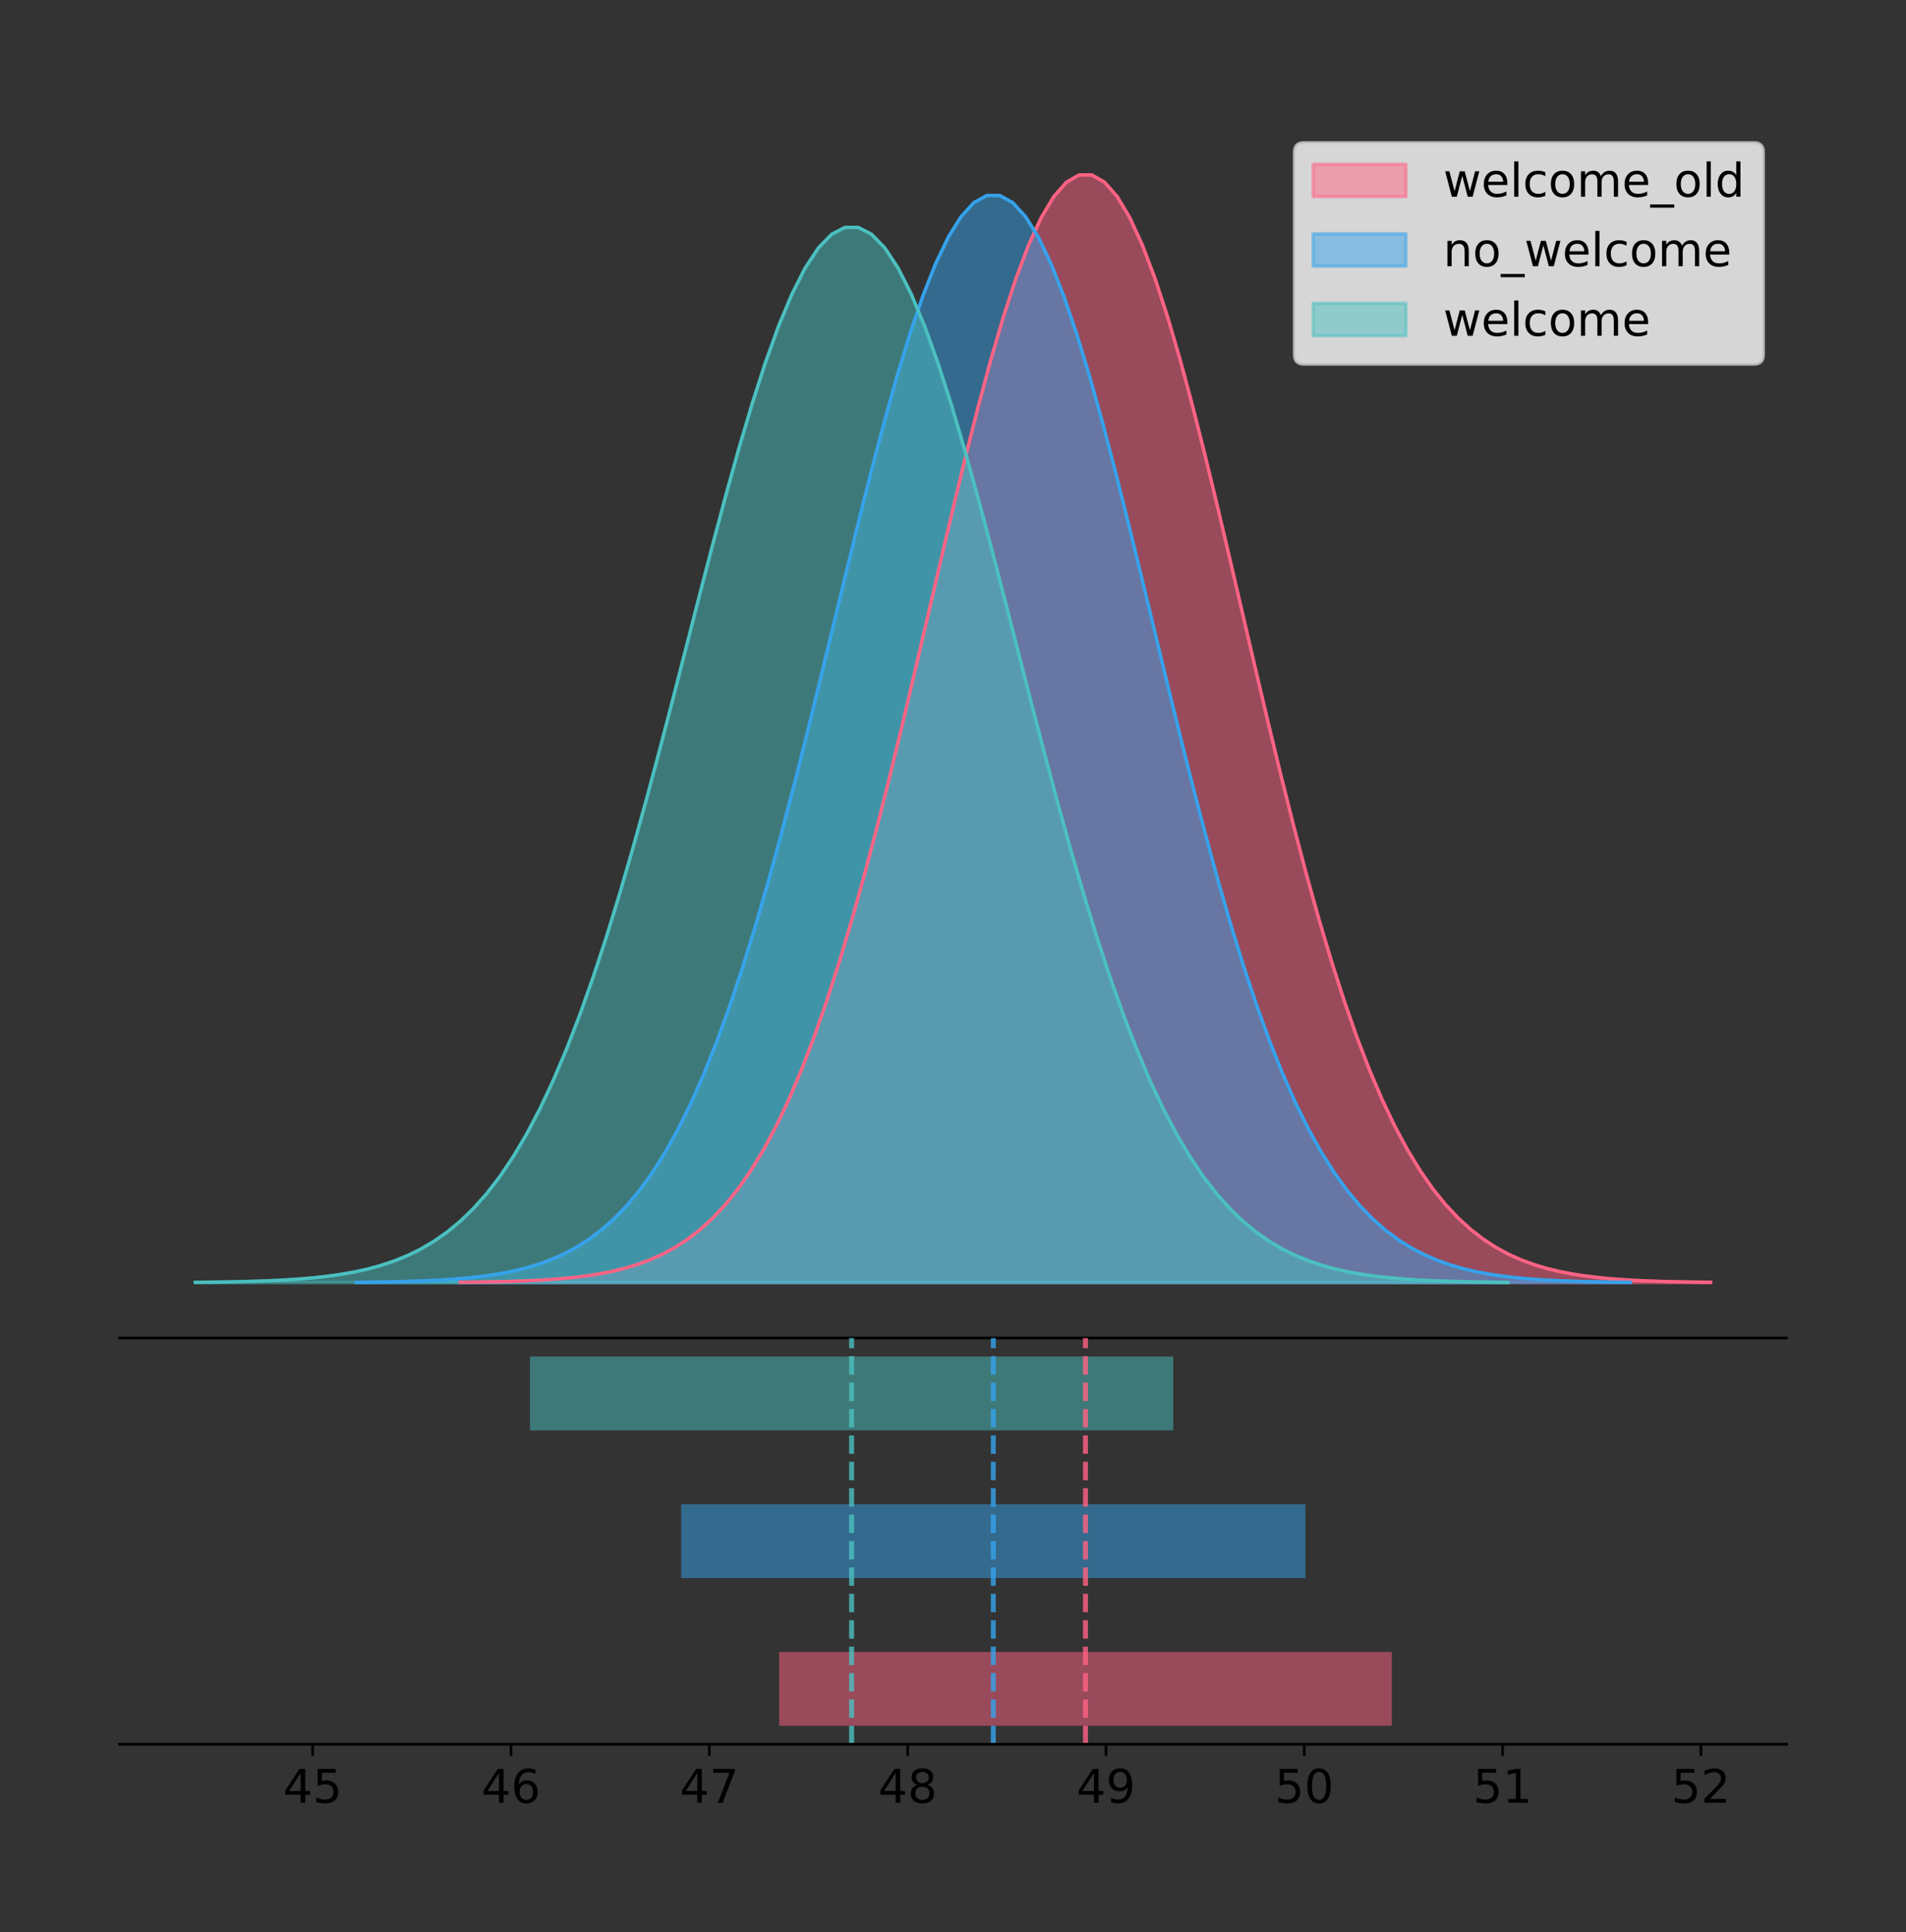 <?xml version="1.0" encoding="utf-8" standalone="no"?>
<!DOCTYPE svg PUBLIC "-//W3C//DTD SVG 1.1//EN"
  "http://www.w3.org/Graphics/SVG/1.1/DTD/svg11.dtd">
<!-- Created with matplotlib (https://matplotlib.org/) -->
<svg height="581.789pt" version="1.1" viewBox="0 0 574.2 581.789" width="574.2pt" xmlns="http://www.w3.org/2000/svg" xmlns:xlink="http://www.w3.org/1999/xlink">
 <rect x="0" y="0" width="574.2" height="581.789" fill="#333333" stroke="none"/>
 <defs>
  <style type="text/css">
*{stroke-linecap:butt;stroke-linejoin:round;}
  </style>
 </defs>
 <g id="figure_1">
  <g id="patch_1">
   <path d="M 0 581.789 
L 574.2 581.789 
L 574.2 0 
L 0 0 
z
" style="fill:none;"/>
  </g>
  <g id="axes_1">
   <g id="patch_2">
    <path d="M 36 402.93 
L 538.2 402.93 
L 538.2 36 
L 36 36 
z
" style="fill:none;"/>
   </g>
   <g id="PolyCollection_1">
    <defs>
     <path d="M 138.651 -195.538 
L 138.651 -195.65 
L 142.456 -195.692 
L 146.261 -195.749 
L 150.067 -195.825 
L 153.872 -195.925 
L 157.677 -196.058 
L 161.483 -196.23 
L 165.288 -196.455 
L 169.093 -196.744 
L 172.898 -197.115 
L 176.704 -197.585 
L 180.509 -198.179 
L 184.314 -198.923 
L 188.119 -199.848 
L 191.925 -200.99 
L 195.73 -202.39 
L 199.535 -204.093 
L 203.341 -206.151 
L 207.146 -208.617 
L 210.951 -211.552 
L 214.756 -215.017 
L 218.562 -219.078 
L 222.367 -223.801 
L 226.172 -229.25 
L 229.977 -235.488 
L 233.783 -242.572 
L 237.588 -250.552 
L 241.393 -259.468 
L 245.199 -269.344 
L 249.004 -280.192 
L 252.809 -292.002 
L 256.614 -304.744 
L 260.42 -318.365 
L 264.225 -332.786 
L 268.03 -347.901 
L 271.835 -363.58 
L 275.641 -379.667 
L 279.446 -395.98 
L 283.251 -412.318 
L 287.056 -428.462 
L 290.862 -444.18 
L 294.667 -459.23 
L 298.472 -473.372 
L 302.278 -486.366 
L 306.083 -497.987 
L 309.888 -508.025 
L 313.693 -516.294 
L 317.499 -522.64 
L 321.304 -526.94 
L 325.109 -529.111 
L 328.914 -529.111 
L 332.72 -526.94 
L 336.525 -522.64 
L 340.33 -516.294 
L 344.136 -508.025 
L 347.941 -497.987 
L 351.746 -486.366 
L 355.551 -473.372 
L 359.357 -459.23 
L 363.162 -444.18 
L 366.967 -428.462 
L 370.772 -412.318 
L 374.578 -395.98 
L 378.383 -379.667 
L 382.188 -363.58 
L 385.994 -347.901 
L 389.799 -332.786 
L 393.604 -318.365 
L 397.409 -304.744 
L 401.215 -292.002 
L 405.02 -280.192 
L 408.825 -269.344 
L 412.63 -259.468 
L 416.436 -250.552 
L 420.241 -242.572 
L 424.046 -235.488 
L 427.851 -229.25 
L 431.657 -223.801 
L 435.462 -219.078 
L 439.267 -215.017 
L 443.073 -211.552 
L 446.878 -208.617 
L 450.683 -206.151 
L 454.488 -204.093 
L 458.294 -202.39 
L 462.099 -200.99 
L 465.904 -199.848 
L 469.709 -198.923 
L 473.515 -198.179 
L 477.32 -197.585 
L 481.125 -197.115 
L 484.931 -196.744 
L 488.736 -196.455 
L 492.541 -196.23 
L 496.346 -196.058 
L 500.152 -195.925 
L 503.957 -195.825 
L 507.762 -195.749 
L 511.567 -195.692 
L 515.373 -195.65 
L 515.373 -195.538 
L 515.373 -195.538 
L 511.567 -195.538 
L 507.762 -195.538 
L 503.957 -195.538 
L 500.152 -195.538 
L 496.346 -195.538 
L 492.541 -195.538 
L 488.736 -195.538 
L 484.931 -195.538 
L 481.125 -195.538 
L 477.32 -195.538 
L 473.515 -195.538 
L 469.709 -195.538 
L 465.904 -195.538 
L 462.099 -195.538 
L 458.294 -195.538 
L 454.488 -195.538 
L 450.683 -195.538 
L 446.878 -195.538 
L 443.073 -195.538 
L 439.267 -195.538 
L 435.462 -195.538 
L 431.657 -195.538 
L 427.851 -195.538 
L 424.046 -195.538 
L 420.241 -195.538 
L 416.436 -195.538 
L 412.63 -195.538 
L 408.825 -195.538 
L 405.02 -195.538 
L 401.215 -195.538 
L 397.409 -195.538 
L 393.604 -195.538 
L 389.799 -195.538 
L 385.994 -195.538 
L 382.188 -195.538 
L 378.383 -195.538 
L 374.578 -195.538 
L 370.772 -195.538 
L 366.967 -195.538 
L 363.162 -195.538 
L 359.357 -195.538 
L 355.551 -195.538 
L 351.746 -195.538 
L 347.941 -195.538 
L 344.136 -195.538 
L 340.33 -195.538 
L 336.525 -195.538 
L 332.72 -195.538 
L 328.914 -195.538 
L 325.109 -195.538 
L 321.304 -195.538 
L 317.499 -195.538 
L 313.693 -195.538 
L 309.888 -195.538 
L 306.083 -195.538 
L 302.278 -195.538 
L 298.472 -195.538 
L 294.667 -195.538 
L 290.862 -195.538 
L 287.056 -195.538 
L 283.251 -195.538 
L 279.446 -195.538 
L 275.641 -195.538 
L 271.835 -195.538 
L 268.03 -195.538 
L 264.225 -195.538 
L 260.42 -195.538 
L 256.614 -195.538 
L 252.809 -195.538 
L 249.004 -195.538 
L 245.199 -195.538 
L 241.393 -195.538 
L 237.588 -195.538 
L 233.783 -195.538 
L 229.977 -195.538 
L 226.172 -195.538 
L 222.367 -195.538 
L 218.562 -195.538 
L 214.756 -195.538 
L 210.951 -195.538 
L 207.146 -195.538 
L 203.341 -195.538 
L 199.535 -195.538 
L 195.73 -195.538 
L 191.925 -195.538 
L 188.119 -195.538 
L 184.314 -195.538 
L 180.509 -195.538 
L 176.704 -195.538 
L 172.898 -195.538 
L 169.093 -195.538 
L 165.288 -195.538 
L 161.483 -195.538 
L 157.677 -195.538 
L 153.872 -195.538 
L 150.067 -195.538 
L 146.261 -195.538 
L 142.456 -195.538 
L 138.651 -195.538 
z
" id="m288a633bb7" style="stroke:#ff6384;stroke-opacity:0.5;"/>
    </defs>
    <g clip-path="url(#p6d00d886e5)">
     <use style="fill:#ff6384;fill-opacity:0.5;stroke:#ff6384;stroke-opacity:0.5;" x="0" xlink:href="#m288a633bb7" y="581.789"/>
    </g>
   </g>
   <g id="PolyCollection_2">
    <defs>
     <path d="M 107.321 -195.538 
L 107.321 -195.648 
L 111.198 -195.689 
L 115.075 -195.745 
L 118.953 -195.819 
L 122.83 -195.918 
L 126.707 -196.048 
L 130.584 -196.218 
L 134.461 -196.438 
L 138.338 -196.722 
L 142.216 -197.085 
L 146.093 -197.547 
L 149.97 -198.13 
L 153.847 -198.86 
L 157.724 -199.768 
L 161.602 -200.889 
L 165.479 -202.263 
L 169.356 -203.935 
L 173.233 -205.954 
L 177.11 -208.374 
L 180.987 -211.255 
L 184.865 -214.656 
L 188.742 -218.641 
L 192.619 -223.276 
L 196.496 -228.625 
L 200.373 -234.747 
L 204.251 -241.7 
L 208.128 -249.532 
L 212.005 -258.282 
L 215.882 -267.975 
L 219.759 -278.622 
L 223.636 -290.213 
L 227.514 -302.719 
L 231.391 -316.087 
L 235.268 -330.24 
L 239.145 -345.075 
L 243.022 -360.464 
L 246.9 -376.252 
L 250.777 -392.262 
L 254.654 -408.298 
L 258.531 -424.142 
L 262.408 -439.568 
L 266.285 -454.34 
L 270.163 -468.219 
L 274.04 -480.972 
L 277.917 -492.377 
L 281.794 -502.229 
L 285.671 -510.345 
L 289.549 -516.573 
L 293.426 -520.793 
L 297.303 -522.924 
L 301.18 -522.924 
L 305.057 -520.793 
L 308.934 -516.573 
L 312.812 -510.345 
L 316.689 -502.229 
L 320.566 -492.377 
L 324.443 -480.972 
L 328.32 -468.219 
L 332.198 -454.34 
L 336.075 -439.568 
L 339.952 -424.142 
L 343.829 -408.298 
L 347.706 -392.262 
L 351.583 -376.252 
L 355.461 -360.464 
L 359.338 -345.075 
L 363.215 -330.24 
L 367.092 -316.087 
L 370.969 -302.719 
L 374.847 -290.213 
L 378.724 -278.622 
L 382.601 -267.975 
L 386.478 -258.282 
L 390.355 -249.532 
L 394.232 -241.7 
L 398.11 -234.747 
L 401.987 -228.625 
L 405.864 -223.276 
L 409.741 -218.641 
L 413.618 -214.656 
L 417.495 -211.255 
L 421.373 -208.374 
L 425.25 -205.954 
L 429.127 -203.935 
L 433.004 -202.263 
L 436.881 -200.889 
L 440.759 -199.768 
L 444.636 -198.86 
L 448.513 -198.13 
L 452.39 -197.547 
L 456.267 -197.085 
L 460.144 -196.722 
L 464.022 -196.438 
L 467.899 -196.218 
L 471.776 -196.048 
L 475.653 -195.918 
L 479.53 -195.819 
L 483.408 -195.745 
L 487.285 -195.689 
L 491.162 -195.648 
L 491.162 -195.538 
L 491.162 -195.538 
L 487.285 -195.538 
L 483.408 -195.538 
L 479.53 -195.538 
L 475.653 -195.538 
L 471.776 -195.538 
L 467.899 -195.538 
L 464.022 -195.538 
L 460.144 -195.538 
L 456.267 -195.538 
L 452.39 -195.538 
L 448.513 -195.538 
L 444.636 -195.538 
L 440.759 -195.538 
L 436.881 -195.538 
L 433.004 -195.538 
L 429.127 -195.538 
L 425.25 -195.538 
L 421.373 -195.538 
L 417.495 -195.538 
L 413.618 -195.538 
L 409.741 -195.538 
L 405.864 -195.538 
L 401.987 -195.538 
L 398.11 -195.538 
L 394.232 -195.538 
L 390.355 -195.538 
L 386.478 -195.538 
L 382.601 -195.538 
L 378.724 -195.538 
L 374.847 -195.538 
L 370.969 -195.538 
L 367.092 -195.538 
L 363.215 -195.538 
L 359.338 -195.538 
L 355.461 -195.538 
L 351.583 -195.538 
L 347.706 -195.538 
L 343.829 -195.538 
L 339.952 -195.538 
L 336.075 -195.538 
L 332.198 -195.538 
L 328.32 -195.538 
L 324.443 -195.538 
L 320.566 -195.538 
L 316.689 -195.538 
L 312.812 -195.538 
L 308.934 -195.538 
L 305.057 -195.538 
L 301.18 -195.538 
L 297.303 -195.538 
L 293.426 -195.538 
L 289.549 -195.538 
L 285.671 -195.538 
L 281.794 -195.538 
L 277.917 -195.538 
L 274.04 -195.538 
L 270.163 -195.538 
L 266.285 -195.538 
L 262.408 -195.538 
L 258.531 -195.538 
L 254.654 -195.538 
L 250.777 -195.538 
L 246.9 -195.538 
L 243.022 -195.538 
L 239.145 -195.538 
L 235.268 -195.538 
L 231.391 -195.538 
L 227.514 -195.538 
L 223.636 -195.538 
L 219.759 -195.538 
L 215.882 -195.538 
L 212.005 -195.538 
L 208.128 -195.538 
L 204.251 -195.538 
L 200.373 -195.538 
L 196.496 -195.538 
L 192.619 -195.538 
L 188.742 -195.538 
L 184.865 -195.538 
L 180.987 -195.538 
L 177.11 -195.538 
L 173.233 -195.538 
L 169.356 -195.538 
L 165.479 -195.538 
L 161.602 -195.538 
L 157.724 -195.538 
L 153.847 -195.538 
L 149.97 -195.538 
L 146.093 -195.538 
L 142.216 -195.538 
L 138.338 -195.538 
L 134.461 -195.538 
L 130.584 -195.538 
L 126.707 -195.538 
L 122.83 -195.538 
L 118.953 -195.538 
L 115.075 -195.538 
L 111.198 -195.538 
L 107.321 -195.538 
z
" id="m14966b0901" style="stroke:#36a2eb;stroke-opacity:0.5;"/>
    </defs>
    <g clip-path="url(#p6d00d886e5)">
     <use style="fill:#36a2eb;fill-opacity:0.5;stroke:#36a2eb;stroke-opacity:0.5;" x="0" xlink:href="#m14966b0901" y="581.789"/>
    </g>
   </g>
   <g id="PolyCollection_3">
    <defs>
     <path d="M 58.827 -195.538 
L 58.827 -195.645 
L 62.822 -195.685 
L 66.816 -195.739 
L 70.811 -195.811 
L 74.805 -195.907 
L 78.8 -196.033 
L 82.794 -196.198 
L 86.788 -196.412 
L 90.783 -196.687 
L 94.777 -197.04 
L 98.772 -197.488 
L 102.766 -198.054 
L 106.761 -198.763 
L 110.755 -199.644 
L 114.75 -200.732 
L 118.744 -202.066 
L 122.738 -203.688 
L 126.733 -205.648 
L 130.727 -207.998 
L 134.722 -210.793 
L 138.716 -214.094 
L 142.711 -217.963 
L 146.705 -222.462 
L 150.7 -227.653 
L 154.694 -233.596 
L 158.688 -240.345 
L 162.683 -247.947 
L 166.677 -256.44 
L 170.672 -265.849 
L 174.666 -276.183 
L 178.661 -287.434 
L 182.655 -299.572 
L 186.65 -312.548 
L 190.644 -326.286 
L 194.638 -340.685 
L 198.633 -355.622 
L 202.627 -370.947 
L 206.622 -386.487 
L 210.616 -402.052 
L 214.611 -417.431 
L 218.605 -432.404 
L 222.6 -446.742 
L 226.594 -460.214 
L 230.588 -472.593 
L 234.583 -483.663 
L 238.577 -493.225 
L 242.572 -501.103 
L 246.566 -507.148 
L 250.561 -511.245 
L 254.555 -513.313 
L 258.55 -513.313 
L 262.544 -511.245 
L 266.538 -507.148 
L 270.533 -501.103 
L 274.527 -493.225 
L 278.522 -483.663 
L 282.516 -472.593 
L 286.511 -460.214 
L 290.505 -446.742 
L 294.5 -432.404 
L 298.494 -417.431 
L 302.488 -402.052 
L 306.483 -386.487 
L 310.477 -370.947 
L 314.472 -355.622 
L 318.466 -340.685 
L 322.461 -326.286 
L 326.455 -312.548 
L 330.45 -299.572 
L 334.444 -287.434 
L 338.439 -276.183 
L 342.433 -265.849 
L 346.427 -256.44 
L 350.422 -247.947 
L 354.416 -240.345 
L 358.411 -233.596 
L 362.405 -227.653 
L 366.4 -222.462 
L 370.394 -217.963 
L 374.389 -214.094 
L 378.383 -210.793 
L 382.377 -207.998 
L 386.372 -205.648 
L 390.366 -203.688 
L 394.361 -202.066 
L 398.355 -200.732 
L 402.35 -199.644 
L 406.344 -198.763 
L 410.339 -198.054 
L 414.333 -197.488 
L 418.327 -197.04 
L 422.322 -196.687 
L 426.316 -196.412 
L 430.311 -196.198 
L 434.305 -196.033 
L 438.3 -195.907 
L 442.294 -195.811 
L 446.289 -195.739 
L 450.283 -195.685 
L 454.277 -195.645 
L 454.277 -195.538 
L 454.277 -195.538 
L 450.283 -195.538 
L 446.289 -195.538 
L 442.294 -195.538 
L 438.3 -195.538 
L 434.305 -195.538 
L 430.311 -195.538 
L 426.316 -195.538 
L 422.322 -195.538 
L 418.327 -195.538 
L 414.333 -195.538 
L 410.339 -195.538 
L 406.344 -195.538 
L 402.35 -195.538 
L 398.355 -195.538 
L 394.361 -195.538 
L 390.366 -195.538 
L 386.372 -195.538 
L 382.377 -195.538 
L 378.383 -195.538 
L 374.389 -195.538 
L 370.394 -195.538 
L 366.4 -195.538 
L 362.405 -195.538 
L 358.411 -195.538 
L 354.416 -195.538 
L 350.422 -195.538 
L 346.427 -195.538 
L 342.433 -195.538 
L 338.439 -195.538 
L 334.444 -195.538 
L 330.45 -195.538 
L 326.455 -195.538 
L 322.461 -195.538 
L 318.466 -195.538 
L 314.472 -195.538 
L 310.477 -195.538 
L 306.483 -195.538 
L 302.488 -195.538 
L 298.494 -195.538 
L 294.5 -195.538 
L 290.505 -195.538 
L 286.511 -195.538 
L 282.516 -195.538 
L 278.522 -195.538 
L 274.527 -195.538 
L 270.533 -195.538 
L 266.538 -195.538 
L 262.544 -195.538 
L 258.55 -195.538 
L 254.555 -195.538 
L 250.561 -195.538 
L 246.566 -195.538 
L 242.572 -195.538 
L 238.577 -195.538 
L 234.583 -195.538 
L 230.588 -195.538 
L 226.594 -195.538 
L 222.6 -195.538 
L 218.605 -195.538 
L 214.611 -195.538 
L 210.616 -195.538 
L 206.622 -195.538 
L 202.627 -195.538 
L 198.633 -195.538 
L 194.638 -195.538 
L 190.644 -195.538 
L 186.65 -195.538 
L 182.655 -195.538 
L 178.661 -195.538 
L 174.666 -195.538 
L 170.672 -195.538 
L 166.677 -195.538 
L 162.683 -195.538 
L 158.688 -195.538 
L 154.694 -195.538 
L 150.7 -195.538 
L 146.705 -195.538 
L 142.711 -195.538 
L 138.716 -195.538 
L 134.722 -195.538 
L 130.727 -195.538 
L 126.733 -195.538 
L 122.738 -195.538 
L 118.744 -195.538 
L 114.75 -195.538 
L 110.755 -195.538 
L 106.761 -195.538 
L 102.766 -195.538 
L 98.772 -195.538 
L 94.777 -195.538 
L 90.783 -195.538 
L 86.788 -195.538 
L 82.794 -195.538 
L 78.8 -195.538 
L 74.805 -195.538 
L 70.811 -195.538 
L 66.816 -195.538 
L 62.822 -195.538 
L 58.827 -195.538 
z
" id="m527f86aec1" style="stroke:#4bc0c0;stroke-opacity:0.5;"/>
    </defs>
    <g clip-path="url(#p6d00d886e5)">
     <use style="fill:#4bc0c0;fill-opacity:0.5;stroke:#4bc0c0;stroke-opacity:0.5;" x="0" xlink:href="#m527f86aec1" y="581.789"/>
    </g>
   </g>
   <g id="line2d_1">
    <path clip-path="url(#p6d00d886e5)" d="M 138.651 386.139 
L 142.456 386.097 
L 146.261 386.04 
L 150.067 385.965 
L 153.872 385.864 
L 157.677 385.732 
L 161.483 385.559 
L 165.288 385.334 
L 169.093 385.045 
L 172.898 384.675 
L 176.704 384.204 
L 180.509 383.61 
L 184.314 382.867 
L 188.119 381.941 
L 191.925 380.799 
L 195.73 379.399 
L 199.535 377.696 
L 203.341 375.639 
L 207.146 373.172 
L 210.951 370.238 
L 214.756 366.772 
L 218.562 362.711 
L 222.367 357.989 
L 226.172 352.539 
L 229.977 346.301 
L 233.783 339.217 
L 237.588 331.237 
L 241.393 322.322 
L 245.199 312.445 
L 249.004 301.597 
L 252.809 289.787 
L 256.614 277.045 
L 260.42 263.424 
L 264.225 249.004 
L 268.03 233.888 
L 271.835 218.209 
L 275.641 202.123 
L 279.446 185.809 
L 283.251 169.471 
L 287.056 153.327 
L 290.862 137.61 
L 294.667 122.559 
L 298.472 108.418 
L 302.278 95.423 
L 306.083 83.803 
L 309.888 73.765 
L 313.693 65.495 
L 317.499 59.15 
L 321.304 54.85 
L 325.109 52.679 
L 328.914 52.679 
L 332.72 54.85 
L 336.525 59.15 
L 340.33 65.495 
L 344.136 73.765 
L 347.941 83.803 
L 351.746 95.423 
L 355.551 108.418 
L 359.357 122.559 
L 363.162 137.61 
L 366.967 153.327 
L 370.772 169.471 
L 374.578 185.809 
L 378.383 202.123 
L 382.188 218.209 
L 385.994 233.888 
L 389.799 249.004 
L 393.604 263.424 
L 397.409 277.045 
L 401.215 289.787 
L 405.02 301.597 
L 408.825 312.445 
L 412.63 322.322 
L 416.436 331.237 
L 420.241 339.217 
L 424.046 346.301 
L 427.851 352.539 
L 431.657 357.989 
L 435.462 362.711 
L 439.267 366.772 
L 443.073 370.238 
L 446.878 373.172 
L 450.683 375.639 
L 454.488 377.696 
L 458.294 379.399 
L 462.099 380.799 
L 465.904 381.941 
L 469.709 382.867 
L 473.515 383.61 
L 477.32 384.204 
L 481.125 384.675 
L 484.931 385.045 
L 488.736 385.334 
L 492.541 385.559 
L 496.346 385.732 
L 500.152 385.864 
L 503.957 385.965 
L 507.762 386.04 
L 511.567 386.097 
L 515.373 386.139 
" style="fill:none;stroke:#ff6384;stroke-linecap:square;"/>
   </g>
   <g id="line2d_2">
    <path clip-path="url(#p6d00d886e5)" d="M 107.321 386.141 
L 111.198 386.1 
L 115.075 386.044 
L 118.953 385.97 
L 122.83 385.871 
L 126.707 385.741 
L 130.584 385.572 
L 134.461 385.351 
L 138.338 385.067 
L 142.216 384.704 
L 146.093 384.242 
L 149.97 383.659 
L 153.847 382.929 
L 157.724 382.021 
L 161.602 380.9 
L 165.479 379.526 
L 169.356 377.855 
L 173.233 375.836 
L 177.11 373.415 
L 180.987 370.535 
L 184.865 367.134 
L 188.742 363.148 
L 192.619 358.513 
L 196.496 353.165 
L 200.373 347.042 
L 204.251 340.089 
L 208.128 332.257 
L 212.005 323.507 
L 215.882 313.814 
L 219.759 303.167 
L 223.636 291.576 
L 227.514 279.07 
L 231.391 265.702 
L 235.268 251.549 
L 239.145 236.714 
L 243.022 221.326 
L 246.9 205.538 
L 250.777 189.527 
L 254.654 173.492 
L 258.531 157.647 
L 262.408 142.221 
L 266.285 127.45 
L 270.163 113.571 
L 274.04 100.817 
L 277.917 89.412 
L 281.794 79.56 
L 285.671 71.444 
L 289.549 65.216 
L 293.426 60.996 
L 297.303 58.865 
L 301.18 58.865 
L 305.057 60.996 
L 308.934 65.216 
L 312.812 71.444 
L 316.689 79.56 
L 320.566 89.412 
L 324.443 100.817 
L 328.32 113.571 
L 332.198 127.45 
L 336.075 142.221 
L 339.952 157.647 
L 343.829 173.492 
L 347.706 189.527 
L 351.583 205.538 
L 355.461 221.326 
L 359.338 236.714 
L 363.215 251.549 
L 367.092 265.702 
L 370.969 279.07 
L 374.847 291.576 
L 378.724 303.167 
L 382.601 313.814 
L 386.478 323.507 
L 390.355 332.257 
L 394.232 340.089 
L 398.11 347.042 
L 401.987 353.165 
L 405.864 358.513 
L 409.741 363.148 
L 413.618 367.134 
L 417.495 370.535 
L 421.373 373.415 
L 425.25 375.836 
L 429.127 377.855 
L 433.004 379.526 
L 436.881 380.9 
L 440.759 382.021 
L 444.636 382.929 
L 448.513 383.659 
L 452.39 384.242 
L 456.267 384.704 
L 460.144 385.067 
L 464.022 385.351 
L 467.899 385.572 
L 471.776 385.741 
L 475.653 385.871 
L 479.53 385.97 
L 483.408 386.044 
L 487.285 386.1 
L 491.162 386.141 
" style="fill:none;stroke:#36a2eb;stroke-linecap:square;"/>
   </g>
   <g id="line2d_3">
    <path clip-path="url(#p6d00d886e5)" d="M 58.827 386.145 
L 62.822 386.104 
L 66.816 386.05 
L 70.811 385.978 
L 74.805 385.882 
L 78.8 385.756 
L 82.794 385.592 
L 86.788 385.378 
L 90.783 385.102 
L 94.777 384.749 
L 98.772 384.301 
L 102.766 383.735 
L 106.761 383.027 
L 110.755 382.146 
L 114.75 381.058 
L 118.744 379.724 
L 122.738 378.101 
L 126.733 376.141 
L 130.727 373.792 
L 134.722 370.996 
L 138.716 367.695 
L 142.711 363.826 
L 146.705 359.327 
L 150.7 354.136 
L 154.694 348.193 
L 158.688 341.445 
L 162.683 333.842 
L 166.677 325.349 
L 170.672 315.941 
L 174.666 305.607 
L 178.661 294.356 
L 182.655 282.217 
L 186.65 269.241 
L 190.644 255.504 
L 194.638 241.104 
L 198.633 226.167 
L 202.627 210.843 
L 206.622 195.302 
L 210.616 179.738 
L 214.611 164.358 
L 218.605 149.385 
L 222.6 135.047 
L 226.594 121.576 
L 230.588 109.197 
L 234.583 98.126 
L 238.577 88.564 
L 242.572 80.686 
L 246.566 74.641 
L 250.561 70.545 
L 254.555 68.477 
L 258.55 68.477 
L 262.544 70.545 
L 266.538 74.641 
L 270.533 80.686 
L 274.527 88.564 
L 278.522 98.126 
L 282.516 109.197 
L 286.511 121.576 
L 290.505 135.047 
L 294.5 149.385 
L 298.494 164.358 
L 302.488 179.738 
L 306.483 195.302 
L 310.477 210.843 
L 314.472 226.167 
L 318.466 241.104 
L 322.461 255.504 
L 326.455 269.241 
L 330.45 282.217 
L 334.444 294.356 
L 338.439 305.607 
L 342.433 315.941 
L 346.427 325.349 
L 350.422 333.842 
L 354.416 341.445 
L 358.411 348.193 
L 362.405 354.136 
L 366.4 359.327 
L 370.394 363.826 
L 374.389 367.695 
L 378.383 370.996 
L 382.377 373.792 
L 386.372 376.141 
L 390.366 378.101 
L 394.361 379.724 
L 398.355 381.058 
L 402.35 382.146 
L 406.344 383.027 
L 410.339 383.735 
L 414.333 384.301 
L 418.327 384.749 
L 422.322 385.102 
L 426.316 385.378 
L 430.311 385.592 
L 434.305 385.756 
L 438.3 385.882 
L 442.294 385.978 
L 446.289 386.05 
L 450.283 386.104 
L 454.277 386.145 
" style="fill:none;stroke:#4bc0c0;stroke-linecap:square;"/>
   </g>
   <g id="patch_3">
    <path d="M 36 402.93 
L 538.2 402.93 
" style="fill:none;stroke:#000000;stroke-linecap:square;stroke-linejoin:miter;stroke-width:0.8;"/>
   </g>
   <g id="legend_1">
    <g id="patch_4">
     <path d="M 392.788 109.627 
L 528.4 109.627 
Q 531.2 109.627 531.2 106.827 
L 531.2 45.8 
Q 531.2 43 528.4 43 
L 392.788 43 
Q 389.988 43 389.988 45.8 
L 389.988 106.827 
Q 389.988 109.627 392.788 109.627 
z
" style="fill:#ffffff;opacity:0.8;stroke:#cccccc;stroke-linejoin:miter;"/>
    </g>
    <g id="patch_5">
     <path d="M 395.588 59.238 
L 423.588 59.238 
L 423.588 49.438 
L 395.588 49.438 
z
" style="fill:#ff6384;opacity:0.5;stroke:#ff6384;stroke-linejoin:miter;"/>
    </g>
    <g id="text_1">
     <!-- welcome_old -->
     <defs>
      <path d="M 4.203 54.688 
L 13.188 54.688 
L 24.422 12.016 
L 35.594 54.688 
L 46.188 54.688 
L 57.422 12.016 
L 68.609 54.688 
L 77.594 54.688 
L 63.281 0 
L 52.688 0 
L 40.922 44.828 
L 29.109 0 
L 18.5 0 
z
" id="DejaVuSans-119"/>
      <path d="M 56.203 29.594 
L 56.203 25.203 
L 14.891 25.203 
Q 15.484 15.922 20.484 11.062 
Q 25.484 6.203 34.422 6.203 
Q 39.594 6.203 44.453 7.469 
Q 49.312 8.734 54.109 11.281 
L 54.109 2.781 
Q 49.266 0.734 44.188 -0.344 
Q 39.109 -1.422 33.891 -1.422 
Q 20.797 -1.422 13.156 6.188 
Q 5.516 13.812 5.516 26.812 
Q 5.516 40.234 12.766 48.109 
Q 20.016 56 32.328 56 
Q 43.359 56 49.781 48.891 
Q 56.203 41.797 56.203 29.594 
z
M 47.219 32.234 
Q 47.125 39.594 43.094 43.984 
Q 39.062 48.391 32.422 48.391 
Q 24.906 48.391 20.391 44.141 
Q 15.875 39.891 15.188 32.172 
z
" id="DejaVuSans-101"/>
      <path d="M 9.422 75.984 
L 18.406 75.984 
L 18.406 0 
L 9.422 0 
z
" id="DejaVuSans-108"/>
      <path d="M 48.781 52.594 
L 48.781 44.188 
Q 44.969 46.297 41.141 47.344 
Q 37.312 48.391 33.406 48.391 
Q 24.656 48.391 19.812 42.844 
Q 14.984 37.312 14.984 27.297 
Q 14.984 17.281 19.812 11.734 
Q 24.656 6.203 33.406 6.203 
Q 37.312 6.203 41.141 7.25 
Q 44.969 8.297 48.781 10.406 
L 48.781 2.094 
Q 45.016 0.344 40.984 -0.531 
Q 36.969 -1.422 32.422 -1.422 
Q 20.062 -1.422 12.781 6.344 
Q 5.516 14.109 5.516 27.297 
Q 5.516 40.672 12.859 48.328 
Q 20.219 56 33.016 56 
Q 37.156 56 41.109 55.141 
Q 45.062 54.297 48.781 52.594 
z
" id="DejaVuSans-99"/>
      <path d="M 30.609 48.391 
Q 23.391 48.391 19.188 42.75 
Q 14.984 37.109 14.984 27.297 
Q 14.984 17.484 19.156 11.844 
Q 23.344 6.203 30.609 6.203 
Q 37.797 6.203 41.984 11.859 
Q 46.188 17.531 46.188 27.297 
Q 46.188 37.016 41.984 42.703 
Q 37.797 48.391 30.609 48.391 
z
M 30.609 56 
Q 42.328 56 49.016 48.375 
Q 55.719 40.766 55.719 27.297 
Q 55.719 13.875 49.016 6.219 
Q 42.328 -1.422 30.609 -1.422 
Q 18.844 -1.422 12.172 6.219 
Q 5.516 13.875 5.516 27.297 
Q 5.516 40.766 12.172 48.375 
Q 18.844 56 30.609 56 
z
" id="DejaVuSans-111"/>
      <path d="M 52 44.188 
Q 55.375 50.25 60.062 53.125 
Q 64.75 56 71.094 56 
Q 79.641 56 84.281 50.016 
Q 88.922 44.047 88.922 33.016 
L 88.922 0 
L 79.891 0 
L 79.891 32.719 
Q 79.891 40.578 77.094 44.375 
Q 74.312 48.188 68.609 48.188 
Q 61.625 48.188 57.562 43.547 
Q 53.516 38.922 53.516 30.906 
L 53.516 0 
L 44.484 0 
L 44.484 32.719 
Q 44.484 40.625 41.703 44.406 
Q 38.922 48.188 33.109 48.188 
Q 26.219 48.188 22.156 43.531 
Q 18.109 38.875 18.109 30.906 
L 18.109 0 
L 9.078 0 
L 9.078 54.688 
L 18.109 54.688 
L 18.109 46.188 
Q 21.188 51.219 25.484 53.609 
Q 29.781 56 35.688 56 
Q 41.656 56 45.828 52.969 
Q 50 49.953 52 44.188 
z
" id="DejaVuSans-109"/>
      <path d="M 50.984 -16.609 
L 50.984 -23.578 
L -0.984 -23.578 
L -0.984 -16.609 
z
" id="DejaVuSans-95"/>
      <path d="M 45.406 46.391 
L 45.406 75.984 
L 54.391 75.984 
L 54.391 0 
L 45.406 0 
L 45.406 8.203 
Q 42.578 3.328 38.25 0.953 
Q 33.938 -1.422 27.875 -1.422 
Q 17.969 -1.422 11.734 6.484 
Q 5.516 14.406 5.516 27.297 
Q 5.516 40.188 11.734 48.094 
Q 17.969 56 27.875 56 
Q 33.938 56 38.25 53.625 
Q 42.578 51.266 45.406 46.391 
z
M 14.797 27.297 
Q 14.797 17.391 18.875 11.75 
Q 22.953 6.109 30.078 6.109 
Q 37.203 6.109 41.297 11.75 
Q 45.406 17.391 45.406 27.297 
Q 45.406 37.203 41.297 42.844 
Q 37.203 48.484 30.078 48.484 
Q 22.953 48.484 18.875 42.844 
Q 14.797 37.203 14.797 27.297 
z
" id="DejaVuSans-100"/>
     </defs>
     <g transform="translate(434.788 59.238)scale(0.14 -0.14)">
      <use xlink:href="#DejaVuSans-119"/>
      <use x="81.787" xlink:href="#DejaVuSans-101"/>
      <use x="143.311" xlink:href="#DejaVuSans-108"/>
      <use x="171.094" xlink:href="#DejaVuSans-99"/>
      <use x="226.074" xlink:href="#DejaVuSans-111"/>
      <use x="287.256" xlink:href="#DejaVuSans-109"/>
      <use x="384.668" xlink:href="#DejaVuSans-101"/>
      <use x="446.191" xlink:href="#DejaVuSans-95"/>
      <use x="496.191" xlink:href="#DejaVuSans-111"/>
      <use x="557.373" xlink:href="#DejaVuSans-108"/>
      <use x="585.156" xlink:href="#DejaVuSans-100"/>
     </g>
    </g>
    <g id="patch_6">
     <path d="M 395.588 80.177 
L 423.588 80.177 
L 423.588 70.377 
L 395.588 70.377 
z
" style="fill:#36a2eb;opacity:0.5;stroke:#36a2eb;stroke-linejoin:miter;"/>
    </g>
    <g id="text_2">
     <!-- no_welcome -->
     <defs>
      <path d="M 54.891 33.016 
L 54.891 0 
L 45.906 0 
L 45.906 32.719 
Q 45.906 40.484 42.875 44.328 
Q 39.844 48.188 33.797 48.188 
Q 26.516 48.188 22.312 43.547 
Q 18.109 38.922 18.109 30.906 
L 18.109 0 
L 9.078 0 
L 9.078 54.688 
L 18.109 54.688 
L 18.109 46.188 
Q 21.344 51.125 25.703 53.562 
Q 30.078 56 35.797 56 
Q 45.219 56 50.047 50.172 
Q 54.891 44.344 54.891 33.016 
z
" id="DejaVuSans-110"/>
     </defs>
     <g transform="translate(434.788 80.177)scale(0.14 -0.14)">
      <use xlink:href="#DejaVuSans-110"/>
      <use x="63.379" xlink:href="#DejaVuSans-111"/>
      <use x="124.561" xlink:href="#DejaVuSans-95"/>
      <use x="174.561" xlink:href="#DejaVuSans-119"/>
      <use x="256.348" xlink:href="#DejaVuSans-101"/>
      <use x="317.871" xlink:href="#DejaVuSans-108"/>
      <use x="345.654" xlink:href="#DejaVuSans-99"/>
      <use x="400.635" xlink:href="#DejaVuSans-111"/>
      <use x="461.816" xlink:href="#DejaVuSans-109"/>
      <use x="559.229" xlink:href="#DejaVuSans-101"/>
     </g>
    </g>
    <g id="patch_7">
     <path d="M 395.588 101.115 
L 423.588 101.115 
L 423.588 91.315 
L 395.588 91.315 
z
" style="fill:#4bc0c0;opacity:0.5;stroke:#4bc0c0;stroke-linejoin:miter;"/>
    </g>
    <g id="text_3">
     <!-- welcome -->
     <g transform="translate(434.788 101.115)scale(0.14 -0.14)">
      <use xlink:href="#DejaVuSans-119"/>
      <use x="81.787" xlink:href="#DejaVuSans-101"/>
      <use x="143.311" xlink:href="#DejaVuSans-108"/>
      <use x="171.094" xlink:href="#DejaVuSans-99"/>
      <use x="226.074" xlink:href="#DejaVuSans-111"/>
      <use x="287.256" xlink:href="#DejaVuSans-109"/>
      <use x="384.668" xlink:href="#DejaVuSans-101"/>
     </g>
    </g>
   </g>
  </g>
  <g id="axes_2">
   <g id="patch_8">
    <path d="M 36 525.24 
L 538.2 525.24 
L 538.2 402.93 
L 36 402.93 
z
" style="fill:none;"/>
   </g>
   <g id="patch_9">
    <path clip-path="url(#p545c17c589)" d="M 234.715 519.68 
L 419.309 519.68 
L 419.309 497.442 
L 234.715 497.442 
z
" style="fill:#ff6384;opacity:0.5;"/>
   </g>
   <g id="patch_10">
    <path clip-path="url(#p545c17c589)" d="M 205.2 475.204 
L 393.283 475.204 
L 393.283 452.966 
L 205.2 452.966 
z
" style="fill:#36a2eb;opacity:0.5;"/>
   </g>
   <g id="patch_11">
    <path clip-path="url(#p545c17c589)" d="M 159.667 430.728 
L 353.438 430.728 
L 353.438 408.49 
L 159.667 408.49 
z
" style="fill:#4bc0c0;opacity:0.5;"/>
   </g>
   <g id="matplotlib.axis_1">
    <g id="xtick_1">
     <g id="line2d_4">
      <defs>
       <path d="M 0 0 
L 0 3.5 
" id="m45869d0176" style="stroke:#000000;stroke-width:0.8;"/>
      </defs>
      <g>
       <use style="stroke:#000000;stroke-width:0.8;" x="94.196" xlink:href="#m45869d0176" y="525.24"/>
      </g>
     </g>
     <g id="text_4">
      <!-- 45 -->
      <defs>
       <path d="M 37.797 64.312 
L 12.891 25.391 
L 37.797 25.391 
z
M 35.203 72.906 
L 47.609 72.906 
L 47.609 25.391 
L 58.016 25.391 
L 58.016 17.188 
L 47.609 17.188 
L 47.609 0 
L 37.797 0 
L 37.797 17.188 
L 4.891 17.188 
L 4.891 26.703 
z
" id="DejaVuSans-52"/>
       <path d="M 10.797 72.906 
L 49.516 72.906 
L 49.516 64.594 
L 19.828 64.594 
L 19.828 46.734 
Q 21.969 47.469 24.109 47.828 
Q 26.266 48.188 28.422 48.188 
Q 40.625 48.188 47.75 41.5 
Q 54.891 34.812 54.891 23.391 
Q 54.891 11.625 47.562 5.094 
Q 40.234 -1.422 26.906 -1.422 
Q 22.312 -1.422 17.547 -0.641 
Q 12.797 0.141 7.719 1.703 
L 7.719 11.625 
Q 12.109 9.234 16.797 8.062 
Q 21.484 6.891 26.703 6.891 
Q 35.156 6.891 40.078 11.328 
Q 45.016 15.766 45.016 23.391 
Q 45.016 31 40.078 35.438 
Q 35.156 39.891 26.703 39.891 
Q 22.75 39.891 18.812 39.016 
Q 14.891 38.141 10.797 36.281 
z
" id="DejaVuSans-53"/>
      </defs>
      <g transform="translate(85.289 542.878)scale(0.14 -0.14)">
       <use xlink:href="#DejaVuSans-52"/>
       <use x="63.623" xlink:href="#DejaVuSans-53"/>
      </g>
     </g>
    </g>
    <g id="xtick_2">
     <g id="line2d_5">
      <g>
       <use style="stroke:#000000;stroke-width:0.8;" x="153.943" xlink:href="#m45869d0176" y="525.24"/>
      </g>
     </g>
     <g id="text_5">
      <!-- 46 -->
      <defs>
       <path d="M 33.016 40.375 
Q 26.375 40.375 22.484 35.828 
Q 18.609 31.297 18.609 23.391 
Q 18.609 15.531 22.484 10.953 
Q 26.375 6.391 33.016 6.391 
Q 39.656 6.391 43.531 10.953 
Q 47.406 15.531 47.406 23.391 
Q 47.406 31.297 43.531 35.828 
Q 39.656 40.375 33.016 40.375 
z
M 52.594 71.297 
L 52.594 62.312 
Q 48.875 64.062 45.094 64.984 
Q 41.312 65.922 37.594 65.922 
Q 27.828 65.922 22.672 59.328 
Q 17.531 52.734 16.797 39.406 
Q 19.672 43.656 24.016 45.922 
Q 28.375 48.188 33.594 48.188 
Q 44.578 48.188 50.953 41.516 
Q 57.328 34.859 57.328 23.391 
Q 57.328 12.156 50.688 5.359 
Q 44.047 -1.422 33.016 -1.422 
Q 20.359 -1.422 13.672 8.266 
Q 6.984 17.969 6.984 36.375 
Q 6.984 53.656 15.188 63.938 
Q 23.391 74.219 37.203 74.219 
Q 40.922 74.219 44.703 73.484 
Q 48.484 72.75 52.594 71.297 
z
" id="DejaVuSans-54"/>
      </defs>
      <g transform="translate(145.036 542.878)scale(0.14 -0.14)">
       <use xlink:href="#DejaVuSans-52"/>
       <use x="63.623" xlink:href="#DejaVuSans-54"/>
      </g>
     </g>
    </g>
    <g id="xtick_3">
     <g id="line2d_6">
      <g>
       <use style="stroke:#000000;stroke-width:0.8;" x="213.69" xlink:href="#m45869d0176" y="525.24"/>
      </g>
     </g>
     <g id="text_6">
      <!-- 47 -->
      <defs>
       <path d="M 8.203 72.906 
L 55.078 72.906 
L 55.078 68.703 
L 28.609 0 
L 18.312 0 
L 43.219 64.594 
L 8.203 64.594 
z
" id="DejaVuSans-55"/>
      </defs>
      <g transform="translate(204.782 542.878)scale(0.14 -0.14)">
       <use xlink:href="#DejaVuSans-52"/>
       <use x="63.623" xlink:href="#DejaVuSans-55"/>
      </g>
     </g>
    </g>
    <g id="xtick_4">
     <g id="line2d_7">
      <g>
       <use style="stroke:#000000;stroke-width:0.8;" x="273.437" xlink:href="#m45869d0176" y="525.24"/>
      </g>
     </g>
     <g id="text_7">
      <!-- 48 -->
      <defs>
       <path d="M 31.781 34.625 
Q 24.75 34.625 20.719 30.859 
Q 16.703 27.094 16.703 20.516 
Q 16.703 13.922 20.719 10.156 
Q 24.75 6.391 31.781 6.391 
Q 38.812 6.391 42.859 10.172 
Q 46.922 13.969 46.922 20.516 
Q 46.922 27.094 42.891 30.859 
Q 38.875 34.625 31.781 34.625 
z
M 21.922 38.812 
Q 15.578 40.375 12.031 44.719 
Q 8.5 49.078 8.5 55.328 
Q 8.5 64.062 14.719 69.141 
Q 20.953 74.219 31.781 74.219 
Q 42.672 74.219 48.875 69.141 
Q 55.078 64.062 55.078 55.328 
Q 55.078 49.078 51.531 44.719 
Q 48 40.375 41.703 38.812 
Q 48.828 37.156 52.797 32.312 
Q 56.781 27.484 56.781 20.516 
Q 56.781 9.906 50.312 4.234 
Q 43.844 -1.422 31.781 -1.422 
Q 19.734 -1.422 13.25 4.234 
Q 6.781 9.906 6.781 20.516 
Q 6.781 27.484 10.781 32.312 
Q 14.797 37.156 21.922 38.812 
z
M 18.312 54.391 
Q 18.312 48.734 21.844 45.562 
Q 25.391 42.391 31.781 42.391 
Q 38.141 42.391 41.719 45.562 
Q 45.312 48.734 45.312 54.391 
Q 45.312 60.062 41.719 63.234 
Q 38.141 66.406 31.781 66.406 
Q 25.391 66.406 21.844 63.234 
Q 18.312 60.062 18.312 54.391 
z
" id="DejaVuSans-56"/>
      </defs>
      <g transform="translate(264.529 542.878)scale(0.14 -0.14)">
       <use xlink:href="#DejaVuSans-52"/>
       <use x="63.623" xlink:href="#DejaVuSans-56"/>
      </g>
     </g>
    </g>
    <g id="xtick_5">
     <g id="line2d_8">
      <g>
       <use style="stroke:#000000;stroke-width:0.8;" x="333.184" xlink:href="#m45869d0176" y="525.24"/>
      </g>
     </g>
     <g id="text_8">
      <!-- 49 -->
      <defs>
       <path d="M 10.984 1.516 
L 10.984 10.5 
Q 14.703 8.734 18.5 7.812 
Q 22.312 6.891 25.984 6.891 
Q 35.75 6.891 40.891 13.453 
Q 46.047 20.016 46.781 33.406 
Q 43.953 29.203 39.594 26.953 
Q 35.25 24.703 29.984 24.703 
Q 19.047 24.703 12.672 31.312 
Q 6.297 37.938 6.297 49.422 
Q 6.297 60.641 12.938 67.422 
Q 19.578 74.219 30.609 74.219 
Q 43.266 74.219 49.922 64.516 
Q 56.594 54.828 56.594 36.375 
Q 56.594 19.141 48.406 8.859 
Q 40.234 -1.422 26.422 -1.422 
Q 22.703 -1.422 18.891 -0.688 
Q 15.094 0.047 10.984 1.516 
z
M 30.609 32.422 
Q 37.25 32.422 41.125 36.953 
Q 45.016 41.5 45.016 49.422 
Q 45.016 57.281 41.125 61.844 
Q 37.25 66.406 30.609 66.406 
Q 23.969 66.406 20.094 61.844 
Q 16.219 57.281 16.219 49.422 
Q 16.219 41.5 20.094 36.953 
Q 23.969 32.422 30.609 32.422 
z
" id="DejaVuSans-57"/>
      </defs>
      <g transform="translate(324.276 542.878)scale(0.14 -0.14)">
       <use xlink:href="#DejaVuSans-52"/>
       <use x="63.623" xlink:href="#DejaVuSans-57"/>
      </g>
     </g>
    </g>
    <g id="xtick_6">
     <g id="line2d_9">
      <g>
       <use style="stroke:#000000;stroke-width:0.8;" x="392.931" xlink:href="#m45869d0176" y="525.24"/>
      </g>
     </g>
     <g id="text_9">
      <!-- 50 -->
      <defs>
       <path d="M 31.781 66.406 
Q 24.172 66.406 20.328 58.906 
Q 16.5 51.422 16.5 36.375 
Q 16.5 21.391 20.328 13.891 
Q 24.172 6.391 31.781 6.391 
Q 39.453 6.391 43.281 13.891 
Q 47.125 21.391 47.125 36.375 
Q 47.125 51.422 43.281 58.906 
Q 39.453 66.406 31.781 66.406 
z
M 31.781 74.219 
Q 44.047 74.219 50.516 64.516 
Q 56.984 54.828 56.984 36.375 
Q 56.984 17.969 50.516 8.266 
Q 44.047 -1.422 31.781 -1.422 
Q 19.531 -1.422 13.062 8.266 
Q 6.594 17.969 6.594 36.375 
Q 6.594 54.828 13.062 64.516 
Q 19.531 74.219 31.781 74.219 
z
" id="DejaVuSans-48"/>
      </defs>
      <g transform="translate(384.023 542.878)scale(0.14 -0.14)">
       <use xlink:href="#DejaVuSans-53"/>
       <use x="63.623" xlink:href="#DejaVuSans-48"/>
      </g>
     </g>
    </g>
    <g id="xtick_7">
     <g id="line2d_10">
      <g>
       <use style="stroke:#000000;stroke-width:0.8;" x="452.677" xlink:href="#m45869d0176" y="525.24"/>
      </g>
     </g>
     <g id="text_10">
      <!-- 51 -->
      <defs>
       <path d="M 12.406 8.297 
L 28.516 8.297 
L 28.516 63.922 
L 10.984 60.406 
L 10.984 69.391 
L 28.422 72.906 
L 38.281 72.906 
L 38.281 8.297 
L 54.391 8.297 
L 54.391 0 
L 12.406 0 
z
" id="DejaVuSans-49"/>
      </defs>
      <g transform="translate(443.77 542.878)scale(0.14 -0.14)">
       <use xlink:href="#DejaVuSans-53"/>
       <use x="63.623" xlink:href="#DejaVuSans-49"/>
      </g>
     </g>
    </g>
    <g id="xtick_8">
     <g id="line2d_11">
      <g>
       <use style="stroke:#000000;stroke-width:0.8;" x="512.424" xlink:href="#m45869d0176" y="525.24"/>
      </g>
     </g>
     <g id="text_11">
      <!-- 52 -->
      <defs>
       <path d="M 19.188 8.297 
L 53.609 8.297 
L 53.609 0 
L 7.328 0 
L 7.328 8.297 
Q 12.938 14.109 22.625 23.891 
Q 32.328 33.688 34.812 36.531 
Q 39.547 41.844 41.422 45.531 
Q 43.312 49.219 43.312 52.781 
Q 43.312 58.594 39.234 62.25 
Q 35.156 65.922 28.609 65.922 
Q 23.969 65.922 18.812 64.312 
Q 13.672 62.703 7.812 59.422 
L 7.812 69.391 
Q 13.766 71.781 18.938 73 
Q 24.125 74.219 28.422 74.219 
Q 39.75 74.219 46.484 68.547 
Q 53.219 62.891 53.219 53.422 
Q 53.219 48.922 51.531 44.891 
Q 49.859 40.875 45.406 35.406 
Q 44.188 33.984 37.641 27.219 
Q 31.109 20.453 19.188 8.297 
z
" id="DejaVuSans-50"/>
      </defs>
      <g transform="translate(503.517 542.878)scale(0.14 -0.14)">
       <use xlink:href="#DejaVuSans-53"/>
       <use x="63.623" xlink:href="#DejaVuSans-50"/>
      </g>
     </g>
    </g>
   </g>
   <g id="line2d_12">
    <path clip-path="url(#p545c17c589)" d="M 327.012 525.24 
L 327.012 402.93 
" style="fill:none;stroke:#ff6384;stroke-dasharray:5.55,2.4;stroke-dashoffset:0;stroke-opacity:0.8;stroke-width:1.5;"/>
   </g>
   <g id="line2d_13">
    <path clip-path="url(#p545c17c589)" d="M 299.241 525.24 
L 299.241 402.93 
" style="fill:none;stroke:#36a2eb;stroke-dasharray:5.55,2.4;stroke-dashoffset:0;stroke-opacity:0.8;stroke-width:1.5;"/>
   </g>
   <g id="line2d_14">
    <path clip-path="url(#p545c17c589)" d="M 256.552 525.24 
L 256.552 402.93 
" style="fill:none;stroke:#4bc0c0;stroke-dasharray:5.55,2.4;stroke-dashoffset:0;stroke-opacity:0.8;stroke-width:1.5;"/>
   </g>
   <g id="patch_12">
    <path d="M 36 525.24 
L 538.2 525.24 
" style="fill:none;stroke:#000000;stroke-linecap:square;stroke-linejoin:miter;stroke-width:0.8;"/>
   </g>
  </g>
 </g>
 <defs>
  <clipPath id="p6d00d886e5">
   <rect height="366.93" width="502.2" x="36" y="36"/>
  </clipPath>
  <clipPath id="p545c17c589">
   <rect height="122.31" width="502.2" x="36" y="402.93"/>
  </clipPath>
 </defs>
</svg>
